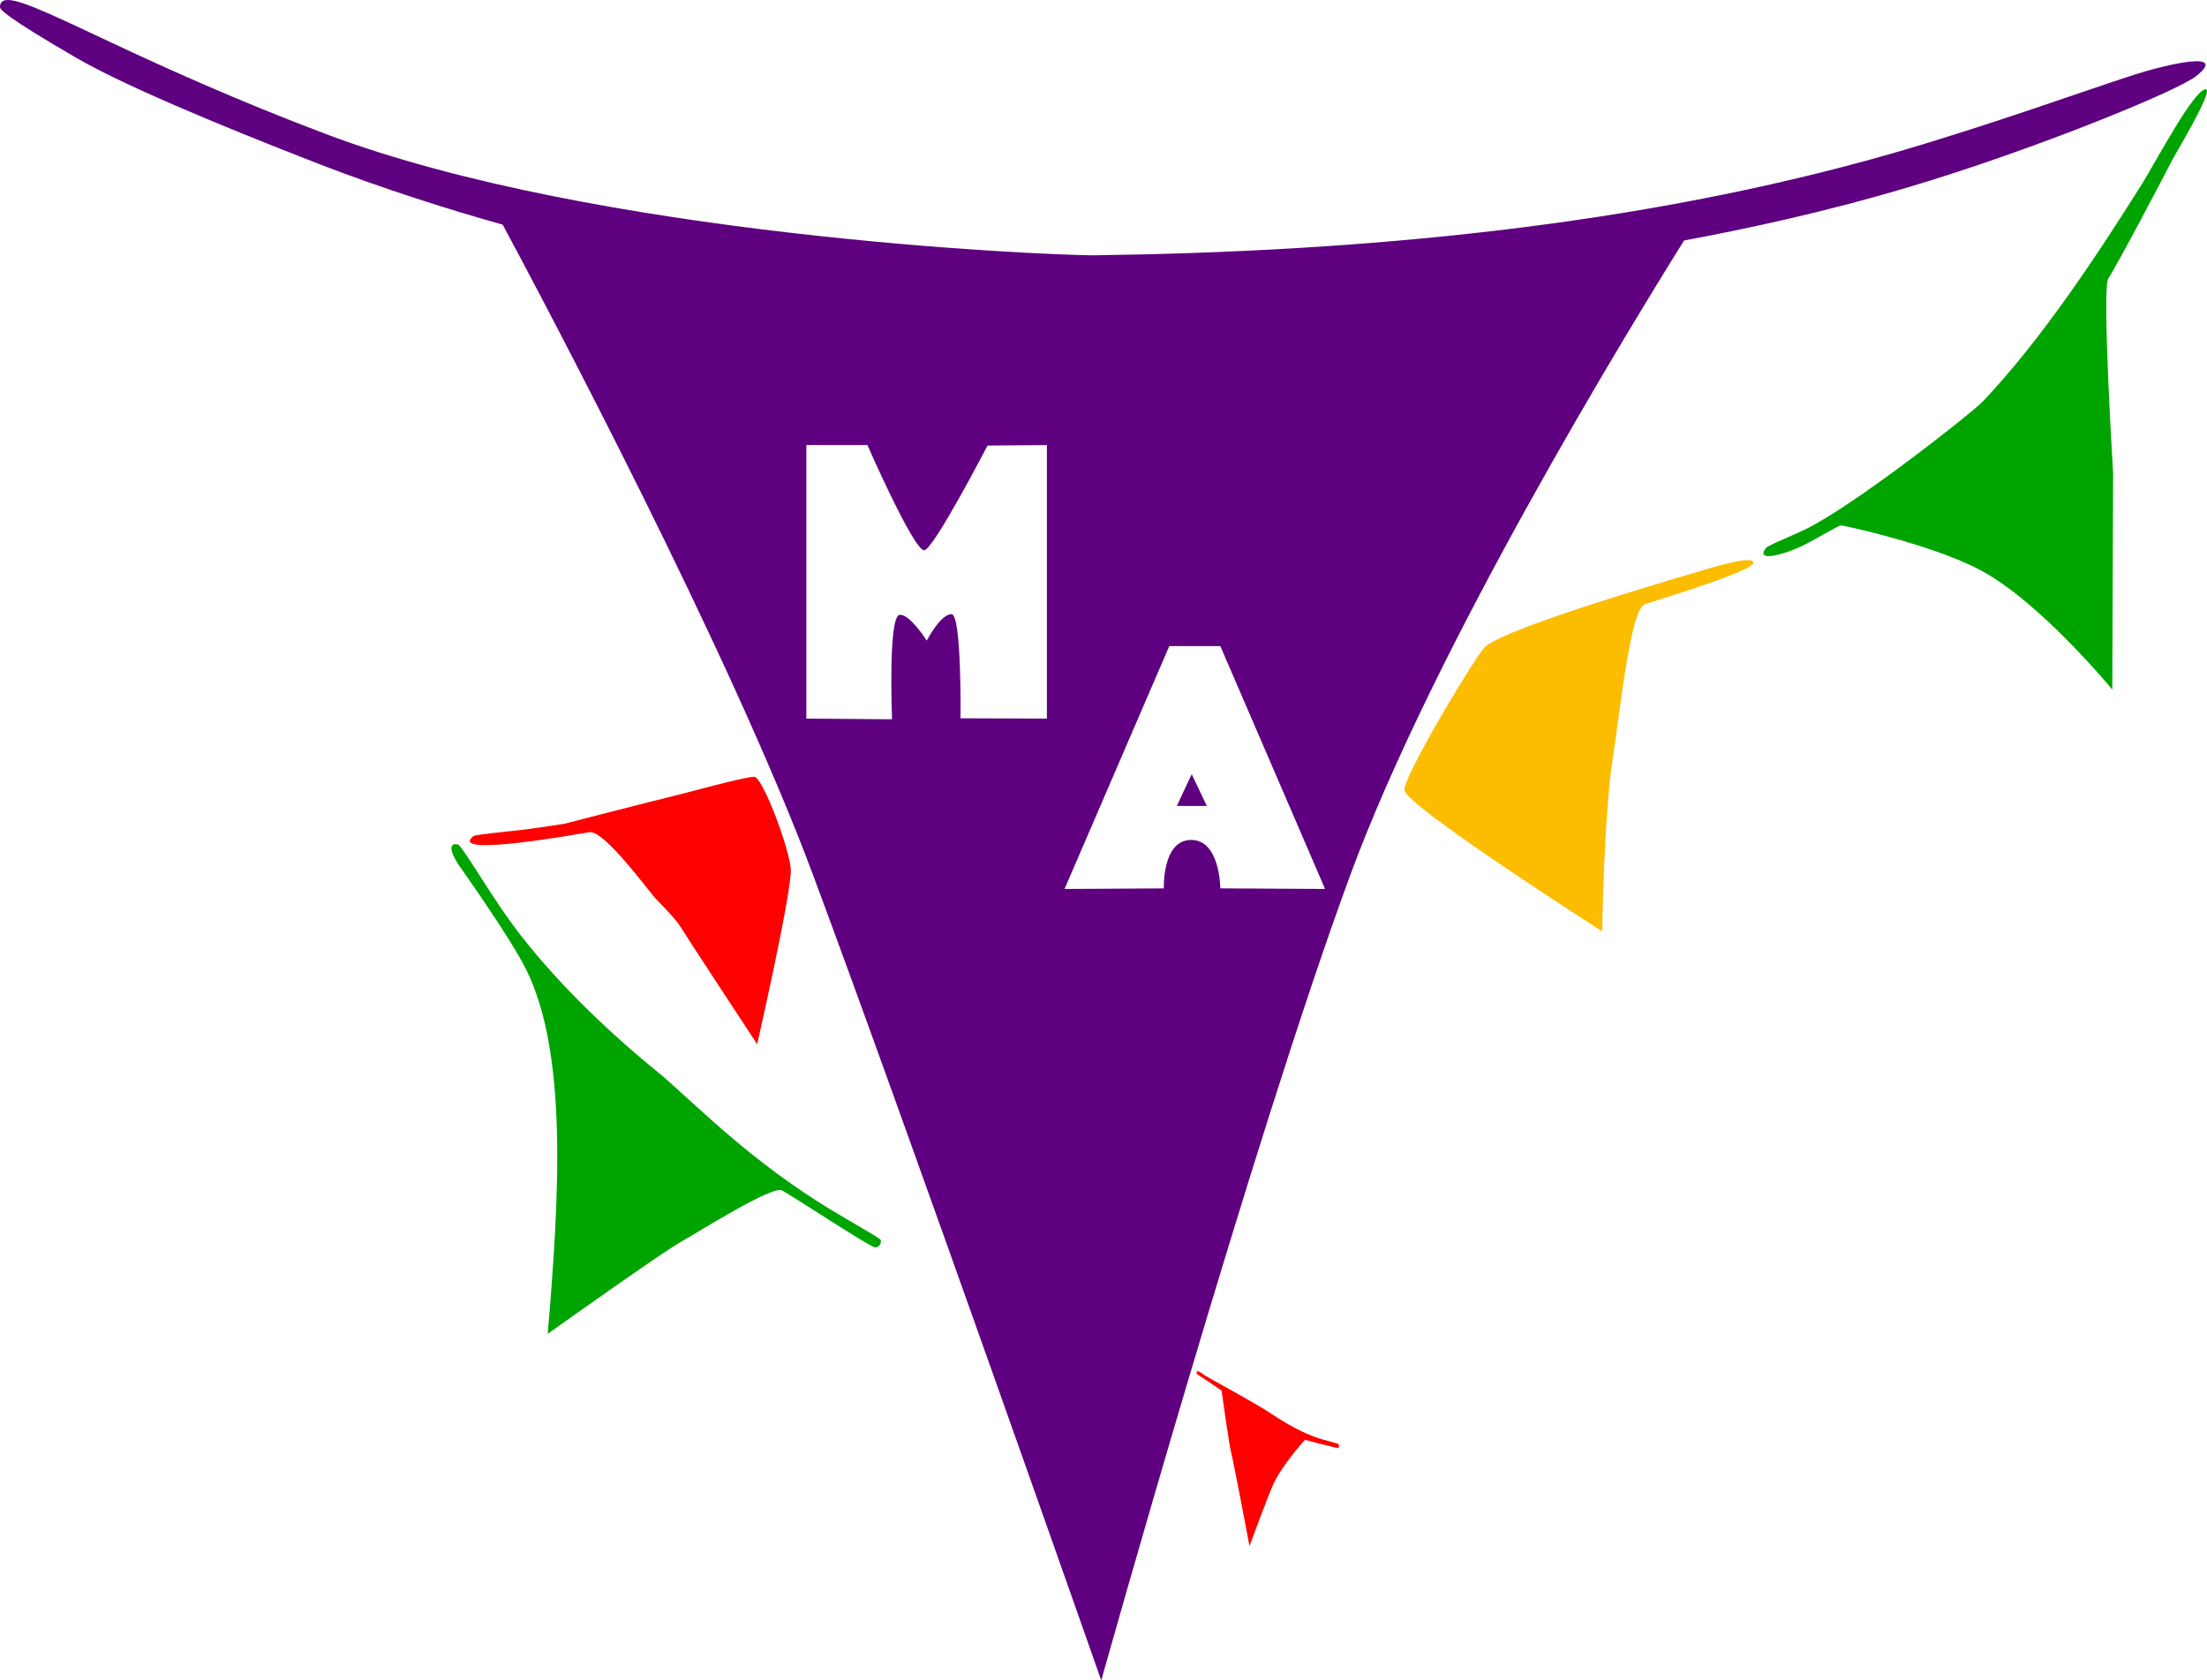 <?xml version="1.0" encoding="UTF-8" standalone="no"?>
<!-- Created with Inkscape (http://www.inkscape.org/) -->

<svg
   width="203.36mm"
   height="154.838mm"
   viewBox="0 0 203.36 154.838"
   version="1.1"
   id="svg1"
   inkscape:version="1.4 (86a8ad7, 2024-10-11)"
   sodipodi:docname="mercado_logo_pablo_exposito.svg"
   xmlns:inkscape="http://www.inkscape.org/namespaces/inkscape"
   xmlns:sodipodi="http://sodipodi.sourceforge.net/DTD/sodipodi-0.dtd"
   xmlns="http://www.w3.org/2000/svg"
   xmlns:svg="http://www.w3.org/2000/svg">
  <sodipodi:namedview
     id="namedview1"
     pagecolor="#ffffff"
     bordercolor="#000000"
     borderopacity="0.25"
     inkscape:showpageshadow="2"
     inkscape:pageopacity="0.0"
     inkscape:pagecheckerboard="0"
     inkscape:deskcolor="#d1d1d1"
     inkscape:document-units="mm"
     showguides="true"
     inkscape:zoom="1.3772587"
     inkscape:cx="271.91696"
     inkscape:cy="287.16464"
     inkscape:window-width="2400"
     inkscape:window-height="1261"
     inkscape:window-x="1341"
     inkscape:window-y="1281"
     inkscape:window-maximized="1"
     inkscape:current-layer="layer1" />
  <defs
     id="defs1">
    <rect
       x="402.248"
       y="358.684"
       width="68.978"
       height="121.981"
       id="rect2" />
    <rect
       x="294.062"
       y="294.788"
       width="90.034"
       height="106.734"
       id="rect1" />
    <rect
       x="274.458"
       y="310.762"
       width="110.364"
       height="95.843"
       id="rect7" />
  </defs>
  <g
     inkscape:label="Capa 1"
     inkscape:groupmode="layer"
     id="layer1"
     transform="translate(-4.141,-141.275)">
    <path
       id="path3"
       style="fill:#5e007f;fill-opacity:1;stroke-width:0.264"
       inkscape:transform-center-x="-0.18008612"
       inkscape:transform-center-y="21.432482"
       d="m 5.146,141.296 c -0.674,-0.088 -1.005,0.103 -1.005,0.63 0,0.194 0.31,0.78 7.055,4.691 4.129,2.394 12.518,5.959 22.438,9.806 5.666,2.197 12.014,4.212 16.826,5.549 3.826,7.133 20.915,39.311 28.602,59.934 8.632,23.159 26.552,74.206 26.552,74.206 0,0 13.901,-49.665 22.947,-74.213 7.775,-21.098 25.643,-50.279 30.757,-58.466 5.411,-1.01 12.613,-2.507 20.755,-4.934 11.502,-3.429 24.7,-8.838 26.43,-10.211 3.097,-2.458 -2.884,-1.04 -5.762,-0.111 -4.435,1.432 -13.237,4.618 -22.005,7.163 -23.708,6.836 -49.35,9.137 -73.899,9.461 -4.907,-0.038 -45.742,-1.766 -70.647,-11.169 C 17.426,147.306 8.067,141.677 5.146,141.296 Z m 73.295,40.989 h 5.625 c 0,0 4.249,9.699 5.233,9.692 0.833,-0.006 5.836,-9.65 5.836,-9.65 l 5.47,-0.042 v 25.204 l -7.958,-0.03 c 0,0 0.115,-9.561 -0.825,-9.59 -1.015,-0.032 -2.287,2.434 -2.287,2.434 0,0 -1.558,-2.469 -2.501,-2.375 -1.08,0.108 -0.698,9.623 -0.698,9.623 l -7.896,-0.063 z m 33.442,18.522 h 4.702 l 9.653,22.378 -9.654,-0.056 c 0,0 -0.01,-4.452 -2.675,-4.46 -2.702,-0.008 -2.528,4.463 -2.528,4.463 l -9.149,0.053 z m 2.066,11.801 -1.369,2.925 2.761,0.005 z" />
    <path
       id="rect4-5-7"
       style="fill:#00a400;fill-opacity:1;stroke-width:0.078"
       d="m 201.52,158.208 c -4.029,6.412 -9.29,14.417 -14.758,20.142 -1.151,1.134 -11.814,9.56 -16.371,11.749 -1.115,0.535 -3.357,1.429 -3.543,1.678 -1.06,1.423 1.994,0.52 3.754,-0.4 1.022,-0.534 2.972,-1.692 3.17,-1.694 0.236,-0.002 8.365,1.759 12.797,4.096 5.551,2.927 12.204,11.039 12.204,11.039 l 0.079,-19.942 c 0,0 -1.055,-17.054 -0.438,-17.96 0.803,-1.179 5.522,-10.164 5.782,-10.701 0.324,-0.67 3.909,-6.553 3.218,-6.703 -1.007,-0.219 -4.794,6.947 -5.893,8.696 z"
       sodipodi:nodetypes="sssccssccssss" />
    <path
       id="rect4-5-7-7"
       style="fill:#00a400;fill-opacity:1;stroke-width:0.078"
       d="m 46.364,220.911 c 0.831,1.191 4.759,6.745 6.197,9.58 3.933,7.751 3.111,21.139 2.048,33.69 0,0 10.538,-7.518 12.215,-8.443 1.464,-0.808 8.501,-5.288 9.388,-4.773 1.535,0.891 8.109,5.216 8.541,5.243 0.456,0.028 0.644,-0.498 0.522,-0.705 -0.112,-0.19 -3.062,-1.838 -4.551,-2.746 -7.354,-4.482 -12.016,-9.265 -15.407,-12.229 -4.844,-3.933 -9.282,-8.107 -13.14,-12.998 -2.555,-3.257 -5.102,-7.805 -5.804,-8.44 -1.417,-0.305 -0.032,1.79 -0.011,1.82 z"
       sodipodi:nodetypes="sscscccssccss" />
    <path
       id="path6"
       style="fill:#fcbd00;fill-opacity:1;stroke-width:0.17"
       inkscape:transform-center-x="3.6261595"
       inkscape:transform-center-y="1.3782078"
       d="m 160.924,193.856 c -7.552,2.213 -18.804,5.692 -20.026,7.113 -1.17,1.36 -7.366,11.722 -7.352,13.104 0.014,1.382 18.23,13.025 18.23,13.025 0,0 0.147,-10.685 0.981,-16.041 0.699,-4.488 1.617,-13.684 2.97,-14.118 1.435,-0.461 10.175,-3.117 9.978,-3.835 -0.118,-0.697 -3.881,0.482 -4.782,0.753 z"
       sodipodi:nodetypes="ssscsccs" />
    <path
       id="path7"
       style="fill:#ff0000;fill-opacity:1;stroke-width:0.167"
       inkscape:transform-center-x="1.9191812"
       inkscape:transform-center-y="1.7924925"
       d="m 73.568,212.851 c -1.041,0.048 -6.796,1.65 -7.537,1.811 -0.781,0.169 -9.916,2.523 -9.916,2.523 0,0 -2.474,0.38 -3.421,0.5 -1.652,0.209 -4.617,0.461 -4.935,0.632 -2.491,2.027 10.138,-0.29 10.697,-0.364 1.357,-0.203 5.453,5.426 6.076,6.095 0.521,0.559 1.878,1.899 2.298,2.603 0.474,0.795 7.078,10.841 7.078,10.841 0,0 3.247,-14.255 3.097,-16.161 -0.15,-1.906 -2.444,-8.069 -3.295,-8.468 -0.025,-0.011 -0.073,-0.015 -0.143,-0.012 z"
       sodipodi:nodetypes="csccccsscsscc" />
    <path
       id="path5-6-8"
       style="fill:#ff0000;fill-opacity:1;stroke-width:0.063"
       inkscape:transform-center-x="-0.023761959"
       inkscape:transform-center-y="1.4526158"
       d="m 114.48,267.917 c 0.337,0.249 0.265,0.122 2.223,1.497 0.175,1.271 0.696,5.004 0.909,5.84 0.255,1.002 1.658,8.471 1.658,8.471 0,0 1.913,-5.134 2.126,-5.521 0.684,-1.663 2.665,-3.908 2.988,-4.261 0.618,0.176 2.027,0.523 3.049,0.766 0.123,-0.071 0.1,-0.287 0.042,-0.363 -0.053,-0.069 -1.032,-0.302 -1.536,-0.455 -2.491,-0.757 -4.459,-2.272 -5.572,-2.929 -1.568,-0.926 -3.435,-1.954 -4.791,-2.71 -0.303,-0.169 -0.535,-0.305 -0.889,-0.563 -0.367,-0.222 -0.314,0.15 -0.209,0.228 z"
       sodipodi:nodetypes="scscscccssscs" />
  </g>
</svg>
